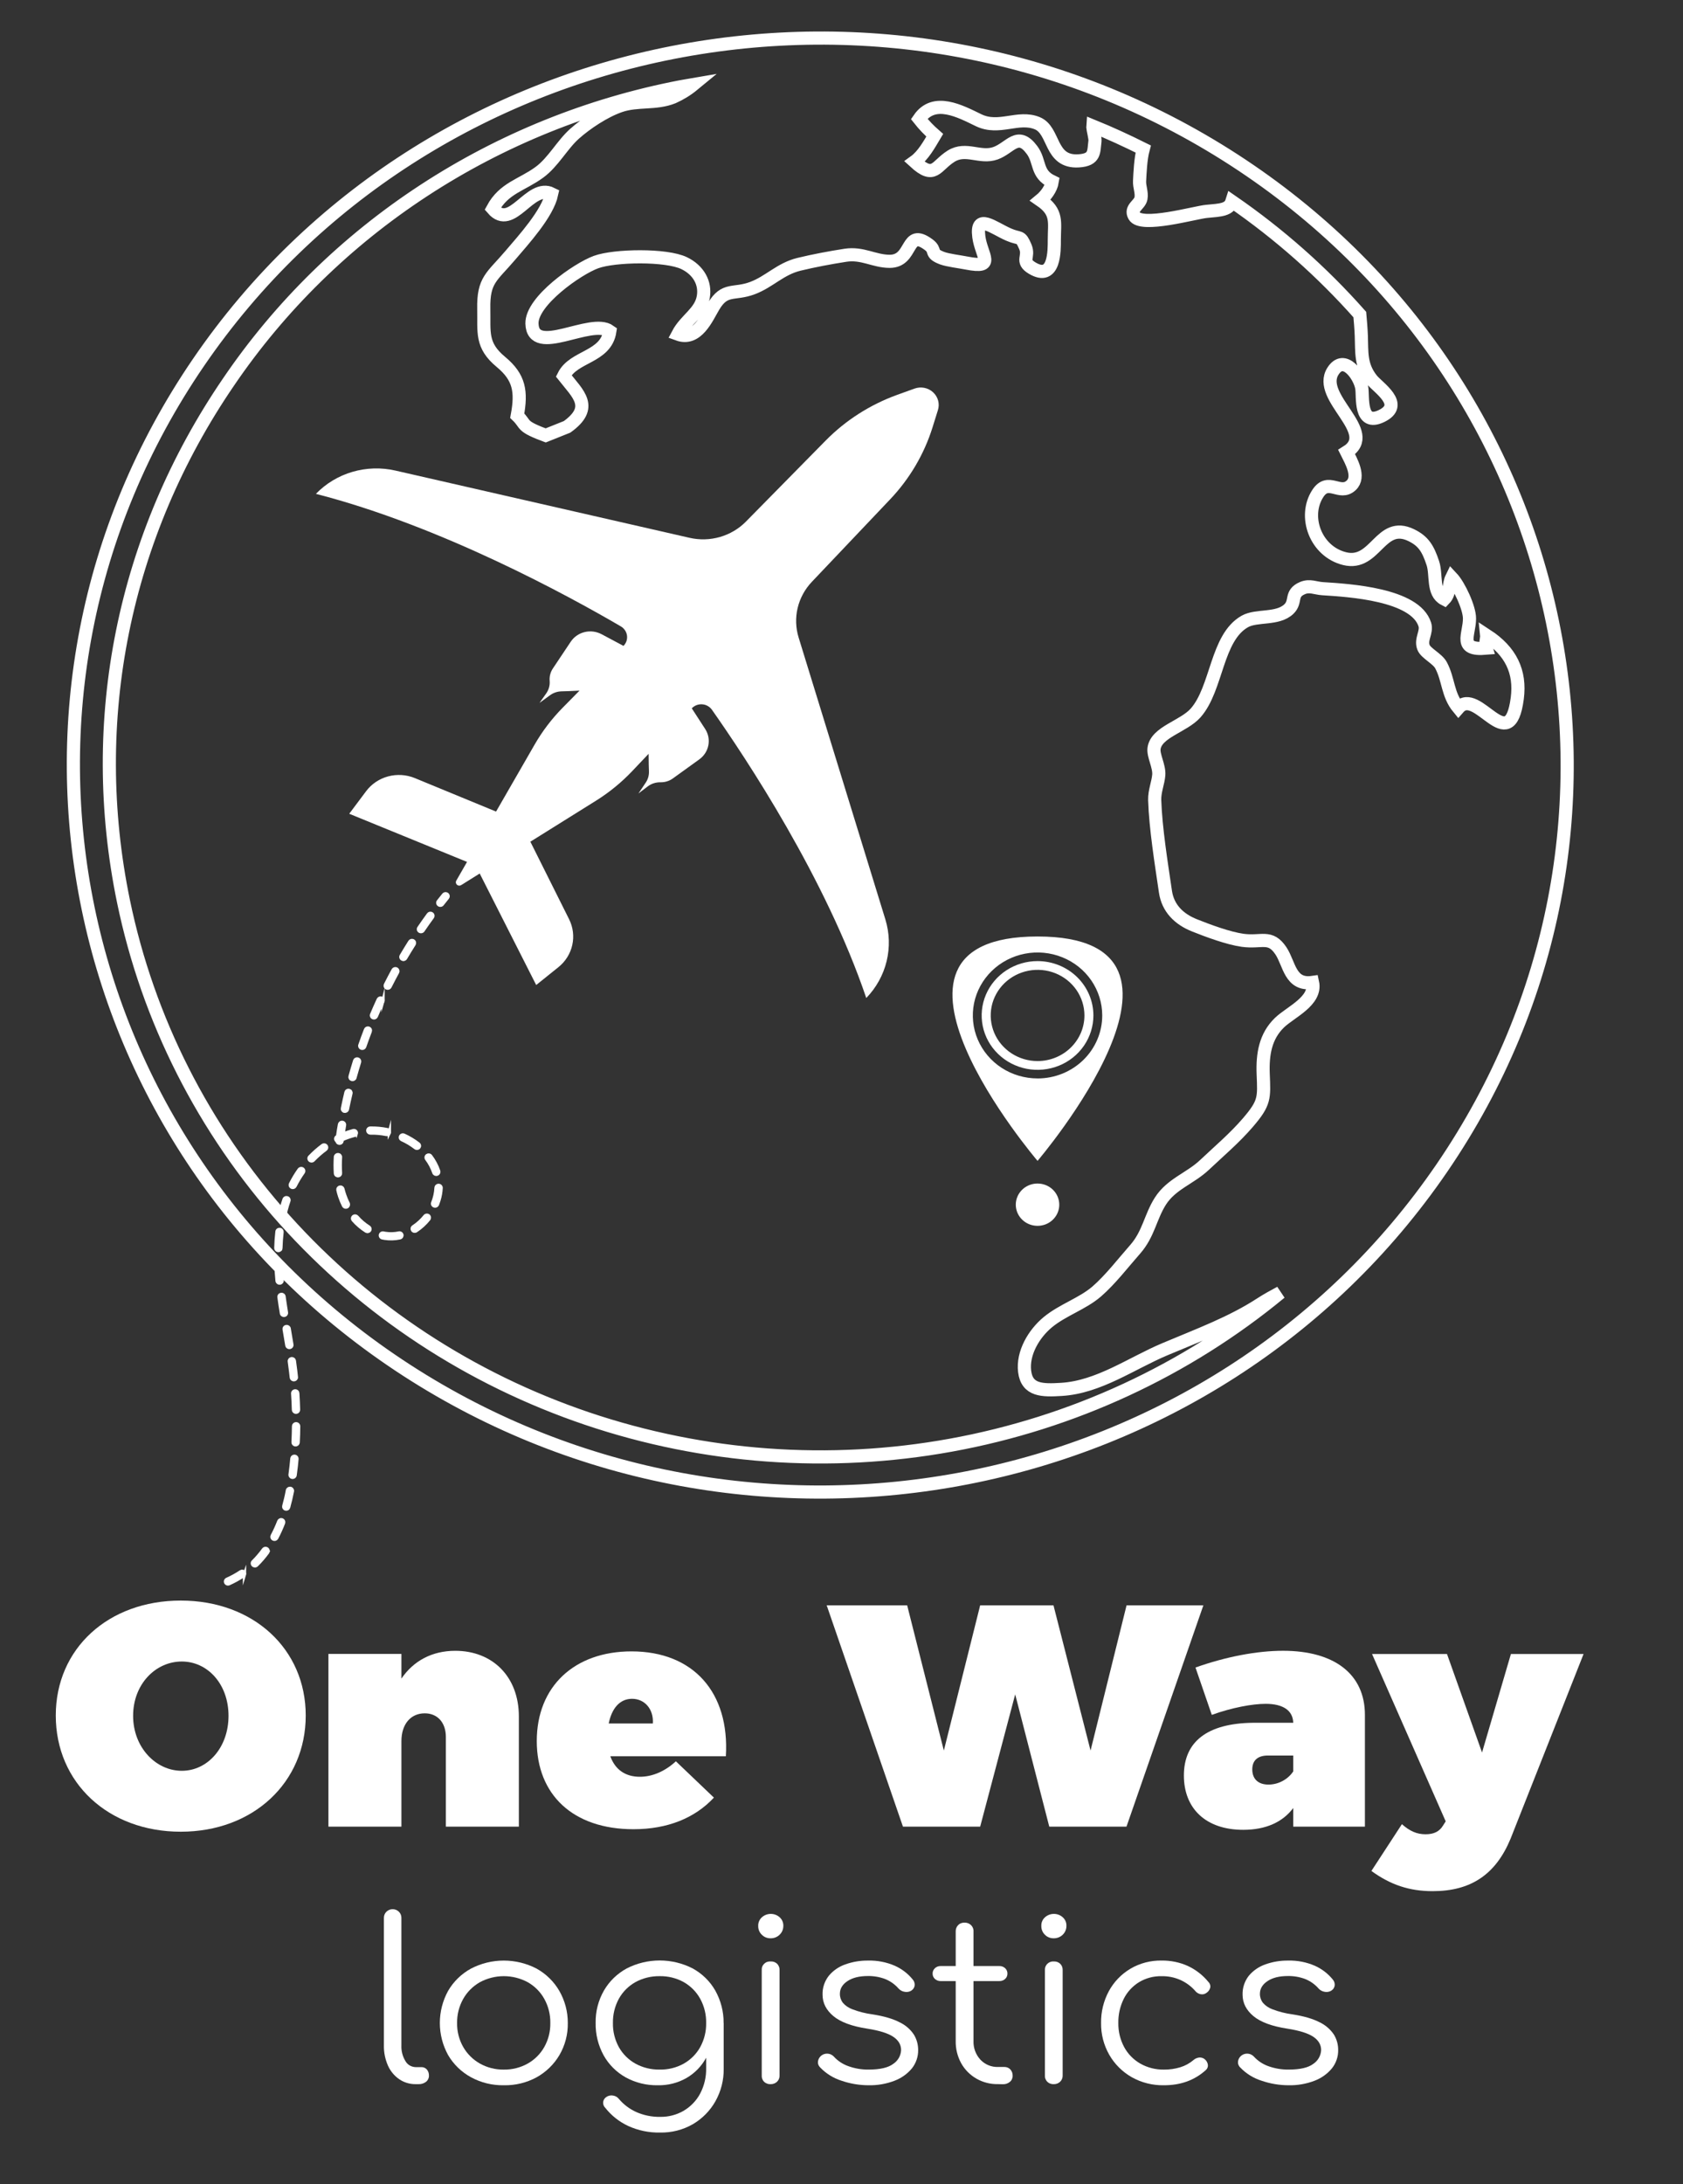 <svg width="64" height="83" viewBox="0 0 64 83" fill="none" xmlns="http://www.w3.org/2000/svg">
<rect x="0" y="0" width="64" height="83" fill="#333333" stroke="none"/>
<path d="M11.626 65.192C11.626 67.738 9.629 69.608 6.874 69.608C4.119 69.608 2.121 67.748 2.121 65.192C2.121 62.647 4.119 60.824 6.874 60.824C9.629 60.824 11.626 62.66 11.626 65.192ZM5.062 65.204C5.062 66.404 5.926 67.293 6.913 67.293C7.9 67.293 8.69 66.404 8.69 65.204C8.69 64.004 7.9 63.14 6.913 63.14C5.913 63.14 5.062 64.004 5.062 65.204Z" fill="white"/>
<path d="M19.731 65.229V69.416H16.955V66.008C16.955 65.457 16.634 65.109 16.153 65.109C15.61 65.109 15.265 65.529 15.265 66.165V69.416H12.489V62.851H15.265V63.789C15.721 63.119 16.424 62.733 17.313 62.733C18.732 62.733 19.731 63.717 19.731 65.229Z" fill="white"/>
<path d="M27.602 66.741H23.209C23.395 67.256 23.789 67.52 24.332 67.52C24.801 67.52 25.282 67.319 25.702 66.932L27.148 68.312C26.433 69.081 25.397 69.513 24.089 69.513C21.781 69.513 20.412 68.192 20.412 66.163C20.412 64.086 21.843 62.755 24.015 62.755C26.368 62.756 27.75 64.317 27.602 66.741ZM24.036 64.557C23.554 64.557 23.259 64.941 23.148 65.495H24.826C24.862 64.953 24.517 64.557 24.036 64.557Z" fill="white"/>
<path d="M45.761 61.005L42.837 69.416H39.901L38.605 64.388L37.273 69.416H34.337L31.437 61.005H34.497L35.892 66.524L37.273 61.005H40.061L41.471 66.524L42.84 61.005H45.761Z" fill="white"/>
<path d="M51.904 65.168V69.416H49.178V68.708C48.783 69.236 48.145 69.536 47.278 69.536C45.847 69.536 45.02 68.72 45.02 67.472C45.02 66.176 45.921 65.492 47.637 65.468H49.178C49.166 65.012 48.808 64.748 48.129 64.748C47.623 64.748 46.846 64.892 46.081 65.168L45.461 63.368C46.609 62.96 47.794 62.732 48.793 62.732C50.745 62.733 51.904 63.621 51.904 65.168ZM49.178 67.316V66.713H48.214C47.831 66.713 47.621 66.894 47.621 67.241C47.621 67.601 47.843 67.817 48.238 67.817C48.425 67.816 48.608 67.769 48.772 67.681C48.936 67.594 49.076 67.469 49.178 67.317V67.316Z" fill="white"/>
<path d="M54.482 71.867C53.594 71.867 52.879 71.627 52.151 71.099L53.311 69.321C53.607 69.585 53.878 69.705 54.211 69.705C54.532 69.705 54.741 69.597 54.877 69.37L54.976 69.214L52.175 62.854H55.025L56.358 66.598L57.456 62.854H60.219L57.443 69.874C56.876 71.241 55.926 71.867 54.482 71.867Z" fill="white"/>
<path d="M15.807 79.201C15.583 79.204 15.364 79.138 15.181 79.013C14.992 78.882 14.843 78.702 14.752 78.494C14.646 78.252 14.593 77.991 14.599 77.728V72.875C14.599 72.79 14.634 72.707 14.696 72.647C14.759 72.586 14.843 72.552 14.931 72.552C15.02 72.552 15.104 72.586 15.167 72.647C15.229 72.707 15.264 72.79 15.264 72.875V77.728C15.255 77.937 15.308 78.144 15.417 78.324C15.455 78.392 15.512 78.45 15.58 78.49C15.649 78.53 15.727 78.552 15.807 78.554H16.025C16.064 78.553 16.103 78.56 16.139 78.576C16.175 78.591 16.207 78.615 16.232 78.644C16.287 78.709 16.315 78.793 16.311 78.877C16.313 78.922 16.303 78.966 16.285 79.007C16.265 79.047 16.237 79.083 16.202 79.111C16.121 79.173 16.02 79.205 15.917 79.201H15.807Z" fill="white"/>
<path d="M19.159 79.243C18.721 79.251 18.29 79.145 17.908 78.937C17.546 78.739 17.247 78.449 17.041 78.097C16.834 77.722 16.726 77.302 16.726 76.876C16.726 76.45 16.834 76.03 17.041 75.654C17.246 75.302 17.545 75.01 17.908 74.811C18.292 74.61 18.721 74.505 19.157 74.505C19.593 74.505 20.023 74.61 20.407 74.811C20.767 75.012 21.064 75.303 21.268 75.654C21.483 76.029 21.595 76.451 21.592 76.88C21.599 77.306 21.489 77.727 21.273 78.097C21.066 78.448 20.767 78.739 20.407 78.94C20.026 79.147 19.595 79.252 19.159 79.243ZM19.159 78.648C19.478 78.652 19.793 78.573 20.069 78.418C20.334 78.268 20.552 78.05 20.699 77.787C20.855 77.508 20.933 77.194 20.927 76.877C20.933 76.558 20.854 76.243 20.699 75.962C20.553 75.698 20.335 75.478 20.069 75.327C19.791 75.177 19.477 75.097 19.159 75.097C18.84 75.097 18.527 75.177 18.249 75.327C17.982 75.479 17.762 75.698 17.614 75.962C17.457 76.242 17.377 76.558 17.382 76.877C17.376 77.195 17.456 77.509 17.614 77.787C17.763 78.049 17.983 78.267 18.249 78.418C18.525 78.573 18.84 78.652 19.159 78.648Z" fill="white"/>
<path d="M25.015 79.243C24.586 79.251 24.162 79.147 23.789 78.941C23.436 78.742 23.147 78.452 22.953 78.103C22.747 77.726 22.643 77.304 22.651 76.877C22.642 76.445 22.751 76.019 22.967 75.642C23.171 75.29 23.471 75 23.833 74.803C24.22 74.605 24.65 74.501 25.087 74.501C25.524 74.501 25.954 74.605 26.34 74.803C26.701 75 26.998 75.291 27.199 75.642C27.411 76.021 27.521 76.446 27.517 76.877L27.124 77.078C27.131 77.467 27.038 77.852 26.853 78.197C26.681 78.517 26.422 78.784 26.104 78.968C25.774 79.156 25.397 79.251 25.015 79.243ZM25.102 81.04C24.682 81.049 24.266 80.963 23.886 80.789C23.546 80.629 23.249 80.395 23.019 80.103C22.989 80.075 22.966 80.04 22.952 80.002C22.937 79.964 22.932 79.923 22.936 79.882C22.941 79.842 22.954 79.804 22.976 79.77C22.998 79.736 23.028 79.707 23.062 79.686C23.099 79.661 23.14 79.644 23.184 79.635C23.228 79.626 23.273 79.626 23.317 79.635C23.404 79.648 23.482 79.694 23.535 79.763C23.712 79.972 23.935 80.141 24.187 80.257C24.477 80.386 24.793 80.45 25.111 80.444C25.422 80.448 25.728 80.368 25.995 80.214C26.26 80.058 26.477 79.834 26.621 79.567C26.781 79.264 26.861 78.928 26.853 78.588V77.294L27.106 76.8L27.52 76.877V78.613C27.527 79.046 27.418 79.473 27.205 79.852C27.003 80.211 26.707 80.511 26.347 80.723C25.971 80.939 25.539 81.049 25.102 81.04ZM25.085 78.647C25.405 78.654 25.721 78.576 26 78.422C26.263 78.273 26.48 78.057 26.625 77.796C26.781 77.514 26.859 77.197 26.853 76.877C26.859 76.555 26.781 76.237 26.625 75.953C26.48 75.691 26.264 75.473 26 75.323C25.721 75.169 25.405 75.091 25.085 75.097C24.763 75.092 24.446 75.17 24.165 75.323C23.899 75.472 23.681 75.69 23.535 75.953C23.38 76.237 23.302 76.555 23.308 76.877C23.301 77.197 23.38 77.514 23.535 77.796C23.681 78.057 23.9 78.274 24.165 78.422C24.446 78.575 24.763 78.653 25.085 78.647Z" fill="white"/>
<path d="M29.303 73.658C29.241 73.659 29.18 73.648 29.123 73.625C29.066 73.602 29.014 73.568 28.971 73.524C28.925 73.481 28.89 73.428 28.866 73.371C28.842 73.313 28.831 73.251 28.833 73.189C28.83 73.127 28.842 73.064 28.867 73.006C28.892 72.948 28.93 72.896 28.978 72.855C29.07 72.774 29.19 72.73 29.314 72.731C29.436 72.731 29.553 72.775 29.643 72.855C29.691 72.896 29.729 72.948 29.754 73.006C29.779 73.064 29.791 73.127 29.788 73.189C29.788 73.251 29.776 73.312 29.752 73.37C29.728 73.427 29.692 73.478 29.647 73.522C29.603 73.566 29.549 73.6 29.491 73.624C29.432 73.647 29.369 73.659 29.305 73.658H29.303ZM29.312 79.201C29.265 79.205 29.219 79.199 29.175 79.183C29.132 79.168 29.092 79.144 29.059 79.112C29.026 79.08 29.001 79.041 28.985 78.999C28.969 78.956 28.963 78.911 28.967 78.866V74.873C28.963 74.828 28.969 74.782 28.985 74.74C29 74.697 29.026 74.659 29.058 74.627C29.091 74.595 29.131 74.57 29.175 74.555C29.219 74.54 29.265 74.534 29.312 74.538C29.356 74.536 29.4 74.543 29.442 74.558C29.483 74.574 29.521 74.597 29.553 74.627C29.584 74.659 29.608 74.698 29.624 74.739C29.64 74.781 29.647 74.825 29.644 74.87V78.862C29.647 78.907 29.64 78.951 29.624 78.993C29.609 79.035 29.584 79.073 29.553 79.105C29.521 79.136 29.484 79.161 29.442 79.177C29.401 79.194 29.357 79.202 29.312 79.201Z" fill="white"/>
<path d="M33.032 79.243C32.683 79.243 32.337 79.185 32.008 79.073C31.693 78.974 31.41 78.799 31.185 78.562C31.155 78.533 31.132 78.496 31.118 78.457C31.104 78.417 31.1 78.374 31.106 78.333C31.119 78.245 31.166 78.166 31.238 78.111C31.307 78.059 31.395 78.034 31.482 78.042C31.57 78.05 31.651 78.09 31.71 78.154C31.86 78.32 32.052 78.445 32.266 78.519C32.511 78.607 32.771 78.651 33.032 78.647C33.463 78.647 33.776 78.575 33.968 78.43C34.056 78.371 34.129 78.293 34.181 78.203C34.232 78.112 34.262 78.01 34.266 77.907C34.266 77.702 34.167 77.533 33.968 77.4C33.77 77.267 33.443 77.165 32.988 77.093C32.399 77.003 31.967 76.844 31.693 76.616C31.419 76.388 31.281 76.118 31.28 75.807C31.27 75.546 31.354 75.291 31.517 75.083C31.681 74.885 31.899 74.735 32.147 74.649C32.424 74.55 32.718 74.501 33.013 74.505C33.361 74.496 33.706 74.563 34.024 74.7C34.293 74.82 34.53 75.001 34.712 75.228C34.739 75.26 34.76 75.296 34.771 75.336C34.783 75.376 34.787 75.417 34.781 75.458C34.775 75.499 34.759 75.537 34.735 75.571C34.711 75.605 34.68 75.633 34.644 75.654C34.571 75.694 34.485 75.708 34.403 75.692C34.313 75.679 34.231 75.635 34.171 75.569C34.034 75.411 33.86 75.287 33.663 75.207C33.452 75.127 33.225 75.088 32.998 75.092C32.677 75.092 32.42 75.156 32.228 75.284C32.035 75.412 31.939 75.572 31.939 75.765C31.936 75.887 31.975 76.006 32.048 76.105C32.148 76.221 32.278 76.309 32.425 76.36C32.666 76.451 32.917 76.514 33.173 76.548C33.611 76.616 33.957 76.717 34.21 76.85C34.432 76.955 34.62 77.117 34.753 77.319C34.861 77.496 34.916 77.697 34.915 77.903C34.919 78.156 34.835 78.404 34.675 78.605C34.499 78.815 34.27 78.977 34.009 79.074C33.698 79.192 33.366 79.25 33.032 79.243Z" fill="white"/>
<path d="M35.771 75.284C35.731 75.285 35.691 75.278 35.654 75.265C35.616 75.251 35.582 75.23 35.553 75.203C35.524 75.178 35.502 75.147 35.487 75.112C35.471 75.077 35.464 75.04 35.465 75.002C35.463 74.963 35.47 74.925 35.486 74.889C35.501 74.853 35.524 74.821 35.553 74.794C35.582 74.767 35.616 74.746 35.654 74.732C35.691 74.718 35.731 74.712 35.771 74.713H38.003C38.043 74.712 38.083 74.718 38.121 74.732C38.158 74.746 38.193 74.767 38.222 74.794C38.251 74.821 38.274 74.853 38.289 74.889C38.304 74.925 38.311 74.963 38.31 75.002C38.31 75.04 38.303 75.077 38.288 75.112C38.273 75.147 38.25 75.178 38.222 75.203C38.193 75.23 38.158 75.251 38.121 75.265C38.083 75.278 38.043 75.285 38.003 75.284H35.771ZM37.95 79.2C37.664 79.206 37.382 79.134 37.135 78.994C36.888 78.853 36.686 78.649 36.55 78.404C36.408 78.144 36.337 77.852 36.343 77.557V73.394C36.341 73.306 36.374 73.221 36.436 73.156C36.467 73.125 36.504 73.1 36.546 73.085C36.587 73.069 36.632 73.061 36.676 73.063C36.722 73.061 36.768 73.068 36.81 73.084C36.853 73.1 36.892 73.124 36.925 73.156C36.957 73.188 36.982 73.225 36.999 73.267C37.015 73.309 37.023 73.353 37.02 73.398V77.561C37.01 77.822 37.104 78.077 37.283 78.272C37.368 78.362 37.472 78.434 37.589 78.482C37.705 78.53 37.83 78.552 37.956 78.548H38.193C38.236 78.547 38.278 78.555 38.318 78.571C38.357 78.587 38.392 78.611 38.421 78.642C38.48 78.708 38.512 78.793 38.508 78.881C38.51 78.925 38.501 78.969 38.483 79.009C38.465 79.05 38.437 79.086 38.403 79.114C38.33 79.175 38.236 79.207 38.14 79.204L37.95 79.2Z" fill="white"/>
<path d="M40.069 73.658C40.007 73.659 39.946 73.648 39.888 73.625C39.831 73.602 39.779 73.568 39.736 73.524C39.691 73.481 39.655 73.428 39.632 73.371C39.608 73.313 39.597 73.251 39.599 73.189C39.596 73.127 39.607 73.064 39.632 73.006C39.657 72.948 39.695 72.896 39.743 72.855C39.836 72.774 39.956 72.73 40.08 72.731C40.202 72.731 40.319 72.775 40.408 72.855C40.457 72.896 40.495 72.948 40.52 73.006C40.544 73.064 40.556 73.127 40.553 73.189C40.554 73.251 40.541 73.312 40.517 73.37C40.493 73.427 40.458 73.478 40.413 73.522C40.368 73.566 40.315 73.6 40.256 73.624C40.197 73.647 40.135 73.659 40.071 73.658H40.069ZM40.077 79.201C40.031 79.204 39.985 79.198 39.942 79.182C39.899 79.167 39.859 79.142 39.827 79.11C39.794 79.078 39.77 79.04 39.754 78.998C39.738 78.956 39.732 78.91 39.736 78.866V74.873C39.732 74.828 39.738 74.783 39.753 74.741C39.769 74.699 39.794 74.66 39.826 74.628C39.859 74.596 39.898 74.572 39.941 74.556C39.985 74.54 40.031 74.534 40.077 74.538C40.121 74.536 40.166 74.543 40.207 74.558C40.249 74.574 40.286 74.597 40.318 74.627C40.35 74.659 40.374 74.698 40.39 74.739C40.405 74.781 40.412 74.825 40.41 74.87V78.862C40.412 78.907 40.406 78.951 40.39 78.993C40.374 79.035 40.35 79.073 40.318 79.105C40.287 79.136 40.249 79.161 40.208 79.177C40.166 79.194 40.122 79.202 40.077 79.201Z" fill="white"/>
<path d="M44.261 79.243C43.83 79.251 43.404 79.144 43.031 78.933C42.676 78.729 42.383 78.436 42.182 78.085C41.972 77.717 41.865 77.301 41.871 76.88C41.864 76.456 41.966 76.037 42.169 75.662C42.359 75.314 42.641 75.021 42.986 74.815C43.344 74.604 43.757 74.496 44.176 74.504C44.516 74.5 44.852 74.568 45.161 74.705C45.47 74.848 45.741 75.057 45.953 75.318C45.983 75.346 46.004 75.38 46.016 75.418C46.028 75.456 46.03 75.496 46.022 75.535C46 75.618 45.947 75.69 45.873 75.736C45.843 75.758 45.808 75.774 45.771 75.782C45.734 75.79 45.696 75.79 45.658 75.783C45.576 75.767 45.503 75.723 45.452 75.659C45.295 75.479 45.099 75.335 44.878 75.238C44.657 75.141 44.416 75.093 44.173 75.098C43.869 75.091 43.57 75.171 43.312 75.327C43.063 75.481 42.863 75.699 42.734 75.957C42.592 76.244 42.521 76.559 42.527 76.877C42.521 77.193 42.597 77.506 42.746 77.787C42.886 78.049 43.099 78.267 43.359 78.418C43.632 78.573 43.944 78.653 44.26 78.648C44.472 78.65 44.684 78.62 44.886 78.558C45.072 78.501 45.243 78.406 45.39 78.281C45.45 78.228 45.527 78.196 45.608 78.188C45.683 78.183 45.758 78.207 45.815 78.255C45.88 78.309 45.922 78.385 45.933 78.468C45.937 78.506 45.932 78.544 45.917 78.579C45.903 78.614 45.88 78.645 45.85 78.669C45.427 79.052 44.897 79.244 44.261 79.243Z" fill="white"/>
<path d="M49.005 79.243C48.656 79.243 48.31 79.185 47.981 79.073C47.666 78.975 47.382 78.799 47.158 78.562C47.127 78.532 47.105 78.496 47.091 78.456C47.077 78.417 47.073 78.374 47.079 78.333C47.092 78.245 47.139 78.166 47.211 78.111C47.281 78.059 47.368 78.034 47.456 78.042C47.543 78.05 47.625 78.09 47.683 78.154C47.834 78.32 48.025 78.445 48.239 78.52C48.484 78.607 48.744 78.651 49.005 78.647C49.437 78.647 49.749 78.575 49.941 78.43C50.029 78.371 50.102 78.293 50.153 78.203C50.205 78.112 50.234 78.01 50.239 77.907C50.239 77.702 50.139 77.533 49.941 77.4C49.743 77.267 49.416 77.165 48.961 77.093C48.371 77.003 47.94 76.844 47.665 76.616C47.391 76.388 47.254 76.118 47.252 75.807C47.243 75.546 47.326 75.291 47.488 75.083C47.654 74.885 47.872 74.735 48.119 74.649C48.396 74.55 48.69 74.501 48.985 74.505C49.333 74.496 49.678 74.563 49.996 74.7C50.266 74.82 50.502 75.001 50.685 75.228C50.712 75.26 50.732 75.296 50.744 75.336C50.756 75.376 50.759 75.417 50.754 75.458C50.747 75.499 50.731 75.537 50.708 75.571C50.684 75.605 50.653 75.633 50.616 75.654C50.543 75.694 50.458 75.708 50.376 75.692C50.286 75.679 50.204 75.635 50.144 75.569C50.007 75.411 49.833 75.287 49.636 75.207C49.424 75.127 49.198 75.088 48.971 75.092C48.649 75.092 48.392 75.156 48.201 75.284C48.009 75.412 47.912 75.572 47.911 75.765C47.908 75.887 47.947 76.006 48.021 76.105C48.121 76.221 48.251 76.309 48.398 76.36C48.639 76.451 48.89 76.514 49.145 76.548C49.583 76.616 49.928 76.717 50.183 76.85C50.404 76.955 50.592 77.118 50.726 77.319C50.833 77.496 50.889 77.697 50.887 77.903C50.892 78.156 50.807 78.404 50.646 78.605C50.471 78.815 50.242 78.977 49.982 79.074C49.671 79.192 49.339 79.25 49.005 79.243Z" fill="white"/>
<path d="M39.455 35.588C32.175 35.588 39.455 44.115 39.455 44.115C39.455 44.115 46.735 35.588 39.455 35.588ZM39.455 40.982C38.969 40.982 38.493 40.842 38.088 40.579C37.684 40.316 37.368 39.942 37.182 39.505C36.995 39.068 36.947 38.586 37.041 38.122C37.136 37.658 37.371 37.231 37.715 36.897C38.059 36.562 38.497 36.334 38.974 36.242C39.452 36.149 39.946 36.197 40.396 36.378C40.846 36.559 41.23 36.865 41.5 37.259C41.77 37.653 41.915 38.115 41.915 38.589C41.915 38.903 41.852 39.214 41.728 39.505C41.605 39.795 41.424 40.059 41.195 40.282C40.967 40.504 40.696 40.68 40.397 40.801C40.098 40.921 39.778 40.983 39.455 40.983V40.982Z" fill="white"/>
<path d="M39.455 36.523C39.035 36.523 38.624 36.644 38.275 36.871C37.925 37.098 37.653 37.421 37.492 37.798C37.331 38.176 37.289 38.591 37.371 38.992C37.453 39.393 37.655 39.761 37.953 40.05C38.25 40.339 38.628 40.536 39.04 40.616C39.452 40.695 39.88 40.654 40.268 40.498C40.656 40.342 40.988 40.077 41.221 39.737C41.454 39.397 41.579 38.997 41.579 38.589C41.579 38.041 41.355 37.516 40.957 37.128C40.559 36.741 40.018 36.523 39.455 36.523ZM39.455 40.322C39.103 40.322 38.758 40.22 38.465 40.029C38.173 39.839 37.944 39.568 37.809 39.251C37.675 38.935 37.64 38.586 37.708 38.25C37.777 37.914 37.947 37.605 38.196 37.363C38.445 37.121 38.763 36.956 39.109 36.889C39.454 36.822 39.812 36.856 40.138 36.987C40.464 37.119 40.742 37.341 40.938 37.626C41.133 37.911 41.238 38.246 41.238 38.589C41.238 39.048 41.05 39.489 40.715 39.814C40.381 40.139 39.928 40.322 39.455 40.322Z" fill="white"/>
<path d="M40.281 45.78C40.281 45.939 40.233 46.094 40.142 46.226C40.051 46.359 39.922 46.462 39.771 46.523C39.62 46.583 39.454 46.599 39.293 46.568C39.133 46.537 38.986 46.461 38.87 46.348C38.755 46.236 38.676 46.093 38.644 45.937C38.612 45.781 38.628 45.619 38.691 45.472C38.754 45.325 38.859 45.2 38.995 45.111C39.131 45.023 39.291 44.976 39.455 44.976C39.674 44.976 39.884 45.06 40.039 45.211C40.194 45.362 40.281 45.566 40.281 45.78Z" fill="white"/>
<path d="M32.942 37.926C33.322 37.534 33.589 37.051 33.716 36.527C33.843 36.003 33.827 35.455 33.668 34.939L30.37 24.228C30.257 23.863 30.244 23.475 30.332 23.104C30.421 22.732 30.608 22.389 30.874 22.109L33.849 18.976C34.59 18.196 35.141 17.262 35.46 16.246L35.666 15.586C35.704 15.467 35.707 15.34 35.674 15.22C35.641 15.1 35.574 14.991 35.481 14.906C35.388 14.82 35.272 14.762 35.146 14.738C35.02 14.714 34.891 14.725 34.771 14.769L34.106 15.009C33.083 15.381 32.158 15.972 31.402 16.738L28.367 19.82C28.096 20.096 27.755 20.297 27.379 20.406C27.003 20.514 26.604 20.525 26.223 20.438L15.034 17.882C14.495 17.759 13.932 17.776 13.402 17.931C12.871 18.086 12.393 18.375 12.013 18.767C16.775 19.99 21.629 22.647 23.609 23.804C23.672 23.841 23.726 23.892 23.767 23.952C23.807 24.012 23.833 24.08 23.843 24.151C23.852 24.222 23.846 24.294 23.823 24.363C23.799 24.431 23.761 24.493 23.71 24.545L22.874 24.1C22.677 23.996 22.448 23.967 22.23 24.02C22.013 24.073 21.825 24.204 21.703 24.387L21.023 25.405C20.931 25.543 20.889 25.707 20.902 25.87C20.917 26.041 20.87 26.211 20.77 26.352L20.516 26.711L20.919 26.418C21.044 26.327 21.195 26.276 21.352 26.272L21.615 26.264L22.038 26.244L21.395 26.896C20.982 27.316 20.625 27.784 20.333 28.291L18.864 30.841L15.773 29.568C15.451 29.436 15.093 29.414 14.756 29.505C14.42 29.596 14.125 29.795 13.92 30.07L13.28 30.924L17.76 32.754L17.352 33.464C17.337 33.489 17.331 33.518 17.336 33.547C17.34 33.575 17.354 33.601 17.376 33.621C17.397 33.641 17.425 33.653 17.454 33.655C17.484 33.658 17.513 33.651 17.538 33.635L18.242 33.195L20.39 37.432L21.235 36.754C21.503 36.539 21.689 36.242 21.762 35.912C21.836 35.582 21.793 35.238 21.642 34.934L20.168 31.986L22.667 30.426C23.169 30.112 23.629 29.737 24.034 29.311L24.665 28.646L24.67 29.058L24.678 29.315C24.683 29.467 24.64 29.616 24.554 29.743L24.278 30.153L24.631 29.885C24.77 29.779 24.942 29.724 25.118 29.728C25.287 29.731 25.452 29.68 25.587 29.582L26.593 28.857C26.773 28.727 26.896 28.536 26.937 28.322C26.979 28.108 26.935 27.887 26.816 27.703L26.307 26.918C26.356 26.865 26.418 26.824 26.486 26.797C26.555 26.771 26.629 26.76 26.702 26.765C26.776 26.77 26.847 26.791 26.911 26.827C26.975 26.863 27.03 26.912 27.072 26.971C28.378 28.826 31.399 33.377 32.942 37.926Z" fill="white"/>
<path d="M16.692 45.61C16.675 45.665 16.656 45.721 16.635 45.774C16.625 45.797 16.607 45.816 16.584 45.826C16.56 45.836 16.534 45.836 16.51 45.827C16.498 45.823 16.488 45.816 16.479 45.807C16.469 45.799 16.462 45.789 16.457 45.778C16.452 45.766 16.449 45.754 16.449 45.742C16.449 45.73 16.451 45.717 16.456 45.706C16.529 45.523 16.572 45.33 16.582 45.134C16.583 45.122 16.586 45.11 16.591 45.099C16.597 45.088 16.604 45.078 16.613 45.07C16.623 45.062 16.634 45.055 16.645 45.051C16.657 45.047 16.67 45.045 16.682 45.045C16.695 45.046 16.707 45.049 16.719 45.054C16.73 45.059 16.74 45.066 16.749 45.075C16.757 45.084 16.764 45.095 16.768 45.106C16.773 45.118 16.774 45.13 16.774 45.142C16.767 45.301 16.739 45.458 16.692 45.61ZM16.322 46.301C16.319 46.313 16.313 46.324 16.306 46.333C16.17 46.503 16.007 46.652 15.823 46.773C15.813 46.78 15.801 46.785 15.789 46.787C15.777 46.789 15.764 46.789 15.752 46.787C15.739 46.785 15.727 46.78 15.717 46.773C15.707 46.767 15.698 46.758 15.691 46.748C15.684 46.737 15.679 46.726 15.676 46.714C15.674 46.702 15.674 46.69 15.676 46.678C15.679 46.666 15.683 46.654 15.69 46.644C15.697 46.634 15.706 46.625 15.717 46.618C15.884 46.508 16.033 46.372 16.158 46.216C16.166 46.206 16.175 46.198 16.187 46.192C16.198 46.186 16.21 46.182 16.223 46.181C16.236 46.179 16.249 46.18 16.261 46.184C16.274 46.187 16.285 46.193 16.295 46.201C16.309 46.213 16.32 46.229 16.325 46.247C16.329 46.265 16.328 46.284 16.322 46.301ZM16.681 44.56C16.677 44.574 16.669 44.587 16.658 44.598C16.647 44.608 16.634 44.617 16.619 44.621C16.607 44.625 16.595 44.627 16.582 44.626C16.569 44.625 16.557 44.622 16.546 44.617C16.534 44.611 16.524 44.603 16.516 44.594C16.508 44.585 16.502 44.574 16.498 44.562C16.434 44.376 16.341 44.2 16.222 44.041C16.215 44.031 16.209 44.02 16.207 44.008C16.204 43.996 16.203 43.984 16.205 43.972C16.207 43.96 16.211 43.948 16.218 43.938C16.224 43.927 16.233 43.918 16.243 43.911C16.253 43.904 16.265 43.898 16.277 43.895C16.29 43.893 16.302 43.892 16.315 43.894C16.327 43.896 16.339 43.9 16.35 43.907C16.36 43.913 16.37 43.921 16.377 43.931C16.509 44.105 16.612 44.298 16.682 44.503C16.687 44.521 16.686 44.539 16.681 44.556V44.56ZM15.28 46.971C15.276 46.988 15.267 47.002 15.255 47.014C15.243 47.026 15.228 47.034 15.211 47.038C15.019 47.08 14.82 47.086 14.626 47.056C14.597 47.051 14.569 47.046 14.54 47.04C14.528 47.038 14.516 47.033 14.506 47.026C14.495 47.019 14.486 47.01 14.48 47C14.473 46.99 14.468 46.978 14.466 46.966C14.463 46.954 14.463 46.942 14.466 46.93C14.469 46.918 14.473 46.907 14.481 46.896C14.488 46.886 14.497 46.877 14.507 46.871C14.518 46.864 14.53 46.859 14.542 46.857C14.555 46.855 14.567 46.855 14.58 46.858L14.656 46.872C14.827 46.898 15.001 46.893 15.17 46.856C15.182 46.853 15.195 46.853 15.207 46.855C15.22 46.858 15.232 46.862 15.242 46.869C15.253 46.875 15.262 46.884 15.269 46.894C15.276 46.904 15.281 46.915 15.284 46.927C15.286 46.941 15.285 46.955 15.28 46.968V46.971ZM15.948 43.569C15.944 43.581 15.939 43.591 15.932 43.601C15.924 43.611 15.914 43.619 15.902 43.625C15.891 43.632 15.879 43.635 15.866 43.637C15.853 43.638 15.84 43.637 15.828 43.633C15.815 43.63 15.804 43.624 15.794 43.616C15.633 43.492 15.458 43.388 15.273 43.304C15.251 43.292 15.236 43.274 15.228 43.251C15.221 43.229 15.222 43.204 15.232 43.183C15.243 43.161 15.261 43.145 15.283 43.136C15.306 43.127 15.331 43.126 15.354 43.135C15.553 43.225 15.741 43.337 15.913 43.47C15.928 43.481 15.939 43.496 15.945 43.513C15.952 43.53 15.953 43.548 15.948 43.566V43.569ZM10.977 57.281C10.97 57.305 10.954 57.325 10.932 57.337C10.909 57.349 10.883 57.352 10.859 57.345C10.834 57.339 10.814 57.323 10.801 57.301C10.789 57.279 10.786 57.254 10.793 57.23C10.845 57.043 10.893 56.842 10.931 56.635C10.935 56.61 10.95 56.589 10.971 56.575C10.992 56.561 11.018 56.556 11.043 56.56C11.055 56.562 11.067 56.567 11.078 56.574C11.088 56.581 11.097 56.589 11.104 56.599C11.111 56.609 11.116 56.621 11.119 56.633C11.121 56.645 11.122 56.657 11.119 56.669C11.077 56.882 11.029 57.087 10.975 57.279L10.977 57.281ZM10.782 57.87V57.876C10.706 58.073 10.619 58.265 10.52 58.452C10.507 58.472 10.487 58.487 10.463 58.494C10.44 58.5 10.414 58.498 10.393 58.487C10.371 58.476 10.354 58.457 10.346 58.434C10.338 58.412 10.339 58.387 10.349 58.365C10.445 58.185 10.529 58 10.603 57.81C10.612 57.787 10.63 57.769 10.653 57.758C10.676 57.748 10.703 57.747 10.727 57.756C10.749 57.765 10.767 57.781 10.778 57.802C10.788 57.823 10.79 57.848 10.782 57.87ZM11.22 56.068C11.218 56.08 11.213 56.091 11.206 56.101C11.198 56.111 11.189 56.12 11.179 56.127C11.168 56.133 11.156 56.138 11.144 56.14C11.132 56.142 11.119 56.142 11.107 56.139C11.095 56.137 11.083 56.132 11.072 56.125C11.062 56.118 11.053 56.109 11.046 56.099C11.04 56.089 11.035 56.077 11.033 56.065C11.03 56.053 11.03 56.041 11.033 56.029C11.048 55.924 11.061 55.815 11.073 55.703C11.083 55.61 11.092 55.514 11.101 55.418C11.105 55.395 11.118 55.374 11.137 55.359C11.157 55.345 11.181 55.338 11.205 55.34C11.229 55.342 11.252 55.353 11.268 55.371C11.284 55.388 11.293 55.411 11.293 55.435C11.284 55.531 11.274 55.628 11.264 55.724C11.251 55.835 11.238 55.947 11.223 56.054C11.223 56.059 11.222 56.063 11.22 56.068ZM14.066 46.733C14.063 46.741 14.059 46.749 14.055 46.757C14.041 46.778 14.019 46.792 13.994 46.797C13.969 46.803 13.943 46.798 13.922 46.785C13.736 46.667 13.569 46.524 13.425 46.359C13.41 46.34 13.404 46.316 13.406 46.292C13.409 46.269 13.421 46.247 13.44 46.231C13.459 46.216 13.483 46.208 13.507 46.209C13.532 46.21 13.555 46.221 13.572 46.238C13.703 46.389 13.855 46.52 14.026 46.628C14.043 46.639 14.056 46.655 14.064 46.674C14.071 46.693 14.072 46.714 14.066 46.733ZM10.195 58.963C10.191 58.973 10.187 58.982 10.181 58.991C10.118 59.077 10.052 59.161 9.983 59.241C9.914 59.322 9.84 59.401 9.762 59.476C9.753 59.485 9.743 59.492 9.731 59.497C9.719 59.502 9.706 59.505 9.693 59.505C9.681 59.505 9.668 59.502 9.656 59.497C9.644 59.492 9.633 59.485 9.625 59.476C9.615 59.467 9.608 59.457 9.603 59.445C9.598 59.434 9.596 59.421 9.596 59.409C9.596 59.396 9.598 59.384 9.603 59.373C9.608 59.361 9.615 59.35 9.625 59.342C9.697 59.271 9.766 59.197 9.831 59.12C9.897 59.044 9.96 58.963 10.02 58.88C10.033 58.862 10.053 58.849 10.075 58.844C10.097 58.839 10.12 58.841 10.14 58.851C10.161 58.86 10.177 58.877 10.186 58.897C10.195 58.917 10.197 58.94 10.191 58.961L10.195 58.963ZM11.333 54.836C11.327 54.858 11.312 54.878 11.292 54.89C11.272 54.903 11.248 54.908 11.224 54.904C11.201 54.9 11.18 54.888 11.165 54.869C11.15 54.851 11.143 54.828 11.145 54.805C11.155 54.604 11.162 54.394 11.164 54.19C11.166 54.167 11.177 54.145 11.195 54.129C11.213 54.113 11.236 54.104 11.26 54.104C11.284 54.104 11.307 54.113 11.325 54.129C11.343 54.145 11.354 54.167 11.356 54.19C11.356 54.396 11.347 54.605 11.337 54.812C11.336 54.82 11.335 54.828 11.333 54.836ZM14.806 43.045C14.8 43.068 14.785 43.088 14.764 43.1C14.743 43.113 14.718 43.117 14.694 43.112C14.494 43.071 14.29 43.052 14.085 43.057C14.06 43.057 14.035 43.048 14.017 43.031C13.998 43.014 13.987 42.991 13.986 42.966C13.986 42.954 13.988 42.941 13.993 42.93C13.997 42.918 14.004 42.908 14.012 42.899C14.021 42.89 14.031 42.883 14.043 42.878C14.055 42.873 14.067 42.87 14.079 42.87C14.299 42.865 14.519 42.885 14.734 42.93C14.746 42.932 14.758 42.937 14.768 42.944C14.779 42.951 14.788 42.96 14.794 42.97C14.801 42.98 14.806 42.992 14.808 43.004C14.81 43.016 14.81 43.028 14.808 43.04C14.807 43.042 14.807 43.045 14.806 43.047V43.045ZM11.348 53.599C11.342 53.621 11.328 53.639 11.309 53.652C11.289 53.664 11.266 53.67 11.243 53.667C11.22 53.664 11.199 53.653 11.184 53.636C11.168 53.619 11.16 53.597 11.16 53.575C11.154 53.371 11.145 53.164 11.131 52.961C11.129 52.948 11.13 52.935 11.134 52.923C11.138 52.911 11.144 52.899 11.153 52.889C11.161 52.88 11.171 52.871 11.183 52.866C11.195 52.86 11.208 52.857 11.221 52.856C11.234 52.855 11.247 52.857 11.259 52.861C11.272 52.866 11.283 52.872 11.293 52.881C11.302 52.89 11.31 52.9 11.315 52.912C11.32 52.924 11.323 52.937 11.323 52.949C11.336 53.154 11.346 53.363 11.351 53.57C11.352 53.58 11.351 53.59 11.348 53.599ZM9.298 59.83C9.291 59.85 9.278 59.867 9.26 59.88C9.081 60 8.89 60.104 8.692 60.191C8.67 60.196 8.647 60.193 8.627 60.184C8.607 60.174 8.591 60.157 8.582 60.137C8.573 60.117 8.572 60.095 8.578 60.074C8.584 60.053 8.598 60.035 8.616 60.023C8.804 59.94 8.984 59.842 9.154 59.728C9.165 59.721 9.176 59.716 9.189 59.713C9.201 59.711 9.214 59.71 9.226 59.713C9.239 59.715 9.25 59.719 9.261 59.726C9.272 59.733 9.281 59.742 9.288 59.752C9.295 59.764 9.3 59.777 9.302 59.791C9.304 59.804 9.302 59.818 9.298 59.831V59.83ZM11.267 52.365C11.26 52.386 11.246 52.404 11.228 52.416C11.21 52.428 11.188 52.433 11.166 52.431C11.143 52.429 11.123 52.42 11.107 52.405C11.091 52.39 11.081 52.37 11.079 52.348C11.071 52.273 11.062 52.197 11.053 52.121C11.039 51.998 11.022 51.873 11.003 51.737C10.999 51.713 11.006 51.688 11.021 51.668C11.037 51.648 11.059 51.636 11.085 51.632C11.11 51.629 11.136 51.635 11.156 51.65C11.176 51.665 11.189 51.687 11.193 51.712C11.212 51.846 11.229 51.975 11.244 52.1C11.253 52.176 11.262 52.252 11.269 52.329C11.271 52.341 11.27 52.353 11.267 52.365ZM13.243 45.806C13.238 45.824 13.227 45.84 13.212 45.852C13.197 45.864 13.178 45.871 13.159 45.872C13.14 45.874 13.121 45.87 13.104 45.86C13.087 45.851 13.074 45.837 13.065 45.82C13.008 45.707 12.959 45.59 12.919 45.469C12.892 45.388 12.868 45.304 12.85 45.218C12.846 45.195 12.852 45.171 12.866 45.151C12.879 45.132 12.9 45.118 12.924 45.113C12.947 45.107 12.972 45.111 12.993 45.123C13.014 45.134 13.03 45.153 13.037 45.176C13.057 45.256 13.079 45.336 13.106 45.412C13.144 45.524 13.19 45.633 13.244 45.739C13.252 45.761 13.252 45.785 13.243 45.806ZM16.459 34.829C16.456 34.839 16.451 34.848 16.445 34.856C16.323 35.022 16.203 35.191 16.087 35.363C16.073 35.384 16.051 35.398 16.026 35.403C16.002 35.408 15.976 35.403 15.954 35.389C15.933 35.376 15.918 35.355 15.913 35.33C15.908 35.306 15.913 35.281 15.928 35.26C16.045 35.088 16.166 34.916 16.289 34.748C16.302 34.729 16.322 34.716 16.344 34.71C16.366 34.705 16.39 34.707 16.41 34.717C16.431 34.727 16.447 34.743 16.456 34.764C16.465 34.785 16.466 34.807 16.459 34.829ZM11.096 51.14C11.09 51.16 11.077 51.178 11.059 51.19C11.041 51.202 11.019 51.208 10.998 51.207C10.976 51.205 10.955 51.197 10.939 51.182C10.923 51.168 10.912 51.149 10.909 51.128C10.879 50.941 10.846 50.754 10.815 50.567L10.806 50.518C10.804 50.506 10.805 50.493 10.807 50.482C10.81 50.47 10.815 50.458 10.823 50.448C10.83 50.438 10.839 50.43 10.85 50.423C10.861 50.417 10.873 50.412 10.885 50.41C10.91 50.406 10.936 50.412 10.957 50.427C10.977 50.441 10.992 50.463 10.996 50.487L11.004 50.536C11.036 50.724 11.068 50.911 11.098 51.098C11.101 51.112 11.1 51.126 11.096 51.14ZM15.757 35.862C15.755 35.87 15.752 35.878 15.747 35.885C15.637 36.058 15.528 36.236 15.423 36.413C15.411 36.435 15.39 36.45 15.365 36.457C15.341 36.464 15.315 36.46 15.293 36.448C15.27 36.436 15.254 36.416 15.247 36.392C15.241 36.368 15.244 36.342 15.257 36.321C15.363 36.141 15.472 35.962 15.584 35.785C15.596 35.765 15.615 35.751 15.637 35.744C15.66 35.737 15.684 35.738 15.705 35.747C15.727 35.757 15.744 35.773 15.754 35.794C15.763 35.815 15.764 35.839 15.757 35.861V35.862ZM13.547 43.081C13.542 43.097 13.534 43.111 13.521 43.122C13.509 43.133 13.494 43.141 13.478 43.145C13.319 43.187 13.164 43.241 13.014 43.308C13.014 43.328 13.008 43.347 13.006 43.367C13.003 43.389 12.991 43.41 12.972 43.425C12.954 43.439 12.93 43.447 12.907 43.446C12.883 43.444 12.861 43.435 12.844 43.419C12.827 43.403 12.816 43.381 12.815 43.358C12.798 43.349 12.784 43.335 12.776 43.318C12.764 43.296 12.762 43.271 12.77 43.248C12.778 43.224 12.795 43.205 12.818 43.194L12.838 43.184L12.842 43.157C12.862 43.015 12.884 42.87 12.911 42.728C12.915 42.704 12.929 42.682 12.95 42.668C12.97 42.653 12.996 42.647 13.021 42.651C13.033 42.653 13.045 42.657 13.056 42.664C13.067 42.67 13.076 42.679 13.083 42.689C13.091 42.699 13.096 42.71 13.099 42.722C13.102 42.734 13.102 42.746 13.1 42.758C13.082 42.869 13.064 42.981 13.047 43.093C13.172 43.043 13.3 43.001 13.431 42.967C13.447 42.962 13.465 42.962 13.481 42.966C13.498 42.971 13.513 42.979 13.525 42.991C13.537 43.003 13.545 43.018 13.549 43.034C13.553 43.05 13.553 43.067 13.548 43.083L13.547 43.081ZM12.944 44.615C12.937 44.636 12.923 44.654 12.904 44.666C12.885 44.677 12.863 44.682 12.841 44.68C12.818 44.677 12.798 44.667 12.782 44.652C12.767 44.636 12.757 44.615 12.756 44.594C12.743 44.384 12.743 44.174 12.756 43.965C12.757 43.94 12.769 43.917 12.788 43.9C12.807 43.884 12.832 43.876 12.857 43.877C12.882 43.878 12.906 43.889 12.923 43.908C12.94 43.926 12.949 43.951 12.947 43.975C12.935 44.178 12.935 44.38 12.947 44.582C12.948 44.593 12.947 44.605 12.944 44.615ZM15.124 36.935C15.123 36.941 15.12 36.947 15.117 36.953C15.019 37.133 14.922 37.317 14.83 37.501C14.819 37.523 14.799 37.54 14.775 37.548C14.751 37.556 14.724 37.554 14.701 37.543C14.679 37.532 14.661 37.513 14.653 37.49C14.645 37.467 14.646 37.441 14.657 37.419C14.75 37.233 14.848 37.047 14.947 36.865C14.958 36.843 14.976 36.826 14.999 36.818C15.022 36.809 15.047 36.809 15.07 36.818C15.093 36.827 15.111 36.844 15.121 36.866C15.131 36.888 15.133 36.913 15.124 36.935ZM14.565 38.046C14.564 38.05 14.562 38.054 14.56 38.058C14.474 38.243 14.39 38.434 14.31 38.623C14.305 38.634 14.298 38.644 14.289 38.653C14.28 38.661 14.27 38.668 14.258 38.673C14.246 38.678 14.234 38.68 14.221 38.68C14.209 38.68 14.196 38.678 14.185 38.673C14.173 38.669 14.162 38.662 14.153 38.653C14.145 38.644 14.137 38.634 14.133 38.623C14.128 38.612 14.125 38.599 14.125 38.587C14.125 38.575 14.128 38.563 14.133 38.552C14.213 38.361 14.299 38.168 14.385 37.981C14.396 37.959 14.414 37.942 14.437 37.933C14.459 37.924 14.485 37.923 14.508 37.932C14.531 37.941 14.549 37.957 14.56 37.979C14.571 38 14.572 38.025 14.565 38.048V38.046ZM10.889 49.919C10.884 49.936 10.875 49.951 10.861 49.963C10.847 49.975 10.83 49.983 10.812 49.985C10.8 49.987 10.787 49.987 10.775 49.984C10.762 49.981 10.751 49.976 10.741 49.969C10.73 49.962 10.722 49.952 10.715 49.942C10.709 49.931 10.704 49.92 10.703 49.908C10.665 49.68 10.634 49.479 10.61 49.294C10.608 49.282 10.609 49.27 10.613 49.258C10.616 49.246 10.621 49.235 10.629 49.225C10.637 49.215 10.646 49.207 10.657 49.201C10.668 49.195 10.68 49.191 10.693 49.189C10.705 49.188 10.718 49.188 10.73 49.191C10.742 49.195 10.753 49.2 10.763 49.208C10.774 49.215 10.782 49.224 10.788 49.235C10.794 49.245 10.799 49.257 10.8 49.269C10.826 49.453 10.855 49.653 10.892 49.879C10.894 49.892 10.893 49.906 10.889 49.919ZM13.21 42.161C13.204 42.185 13.188 42.205 13.166 42.218C13.144 42.231 13.118 42.234 13.094 42.229C13.069 42.223 13.048 42.207 13.035 42.186C13.021 42.165 13.018 42.14 13.024 42.116C13.064 41.915 13.11 41.71 13.158 41.508C13.161 41.496 13.166 41.485 13.173 41.475C13.181 41.465 13.19 41.456 13.201 41.45C13.211 41.444 13.223 41.439 13.236 41.437C13.248 41.435 13.261 41.436 13.273 41.438C13.285 41.441 13.297 41.446 13.307 41.453C13.317 41.461 13.326 41.469 13.333 41.48C13.339 41.49 13.344 41.502 13.346 41.514C13.348 41.526 13.348 41.538 13.345 41.55C13.297 41.751 13.252 41.952 13.212 42.153L13.21 42.161ZM14.079 39.189V39.195C14.006 39.387 13.934 39.582 13.867 39.776C13.859 39.799 13.842 39.818 13.819 39.829C13.796 39.84 13.77 39.842 13.745 39.834C13.721 39.826 13.701 39.809 13.69 39.787C13.679 39.764 13.677 39.739 13.686 39.715C13.754 39.52 13.823 39.323 13.9 39.13C13.908 39.106 13.925 39.087 13.948 39.076C13.971 39.065 13.997 39.063 14.021 39.071C14.045 39.079 14.065 39.096 14.077 39.118C14.088 39.14 14.09 39.166 14.082 39.189H14.079ZM13.498 40.956C13.491 40.98 13.474 41 13.452 41.012C13.43 41.024 13.403 41.027 13.379 41.02C13.355 41.014 13.334 40.998 13.322 40.976C13.309 40.954 13.306 40.929 13.313 40.905C13.368 40.704 13.427 40.503 13.488 40.307C13.495 40.284 13.512 40.264 13.534 40.252C13.557 40.24 13.583 40.238 13.607 40.245C13.632 40.252 13.652 40.268 13.664 40.29C13.676 40.312 13.679 40.337 13.672 40.361C13.611 40.557 13.553 40.755 13.498 40.953L13.498 40.956ZM12.416 43.631C12.41 43.65 12.399 43.667 12.382 43.679C12.218 43.8 12.064 43.935 11.922 44.081C11.914 44.091 11.904 44.099 11.892 44.106C11.88 44.112 11.867 44.115 11.854 44.116C11.84 44.117 11.827 44.116 11.814 44.111C11.802 44.107 11.79 44.1 11.781 44.091C11.771 44.082 11.763 44.071 11.758 44.059C11.753 44.047 11.751 44.034 11.751 44.021C11.751 44.008 11.755 43.995 11.76 43.983C11.766 43.972 11.774 43.961 11.784 43.953C11.933 43.798 12.094 43.656 12.267 43.528C12.283 43.516 12.302 43.51 12.323 43.51C12.343 43.509 12.363 43.515 12.379 43.526C12.396 43.537 12.408 43.553 12.415 43.572C12.422 43.59 12.422 43.61 12.417 43.629L12.416 43.631ZM10.725 48.693C10.719 48.71 10.708 48.726 10.693 48.738C10.678 48.75 10.66 48.758 10.641 48.76C10.629 48.761 10.616 48.759 10.604 48.756C10.592 48.752 10.581 48.746 10.571 48.738C10.562 48.73 10.554 48.721 10.548 48.71C10.542 48.699 10.538 48.687 10.537 48.675L10.532 48.617C10.514 48.425 10.501 48.235 10.494 48.053C10.493 48.041 10.495 48.028 10.499 48.017C10.504 48.005 10.51 47.995 10.519 47.986C10.527 47.977 10.537 47.969 10.549 47.964C10.56 47.959 10.573 47.956 10.585 47.956C10.598 47.956 10.611 47.957 10.623 47.962C10.634 47.966 10.645 47.972 10.655 47.98C10.664 47.989 10.671 47.999 10.677 48.01C10.682 48.021 10.685 48.033 10.685 48.045C10.692 48.224 10.705 48.411 10.723 48.6L10.728 48.658C10.729 48.669 10.729 48.681 10.725 48.693H10.725ZM10.677 47.456C10.67 47.478 10.656 47.496 10.636 47.508C10.617 47.52 10.593 47.525 10.57 47.521C10.548 47.518 10.527 47.507 10.512 47.489C10.497 47.472 10.489 47.45 10.49 47.428C10.496 47.213 10.51 47.003 10.533 46.803C10.534 46.79 10.538 46.779 10.544 46.768C10.55 46.757 10.559 46.748 10.569 46.74C10.578 46.732 10.59 46.727 10.602 46.723C10.614 46.72 10.627 46.719 10.639 46.72C10.652 46.721 10.664 46.725 10.675 46.731C10.686 46.737 10.696 46.745 10.703 46.755C10.711 46.764 10.717 46.775 10.721 46.787C10.724 46.799 10.725 46.811 10.724 46.823C10.702 47.018 10.687 47.225 10.681 47.433C10.681 47.441 10.68 47.449 10.678 47.456H10.677ZM11.546 44.526C11.543 44.535 11.538 44.544 11.533 44.552C11.415 44.718 11.31 44.893 11.219 45.074C11.208 45.096 11.188 45.113 11.164 45.121C11.14 45.129 11.114 45.128 11.091 45.117C11.068 45.106 11.051 45.087 11.042 45.064C11.034 45.04 11.036 45.015 11.047 44.992C11.142 44.803 11.251 44.62 11.375 44.446C11.388 44.428 11.407 44.414 11.429 44.409C11.451 44.403 11.475 44.405 11.496 44.414C11.516 44.424 11.533 44.441 11.542 44.461C11.551 44.482 11.552 44.505 11.546 44.526ZM10.82 46.229C10.814 46.253 10.798 46.274 10.777 46.286C10.755 46.299 10.729 46.303 10.704 46.297C10.679 46.291 10.658 46.275 10.645 46.254C10.632 46.233 10.628 46.208 10.634 46.184C10.667 46.033 10.703 45.886 10.749 45.744C10.766 45.688 10.784 45.632 10.803 45.577C10.807 45.565 10.813 45.554 10.822 45.545C10.83 45.536 10.84 45.528 10.851 45.523C10.863 45.517 10.875 45.514 10.887 45.513C10.9 45.513 10.913 45.514 10.925 45.518C10.937 45.522 10.948 45.528 10.957 45.536C10.967 45.544 10.974 45.554 10.98 45.565C10.986 45.576 10.989 45.588 10.99 45.6C10.991 45.612 10.989 45.625 10.985 45.636C10.967 45.689 10.949 45.743 10.932 45.798C10.89 45.932 10.854 46.078 10.822 46.222L10.82 46.229Z" fill="white" stroke="white" stroke-width="0.126" stroke-miterlimit="10"/>
<path d="M17.037 34.083C17.034 34.094 17.028 34.104 17.021 34.113C16.955 34.194 16.89 34.276 16.826 34.358C16.819 34.369 16.809 34.378 16.798 34.386C16.787 34.393 16.774 34.398 16.761 34.4C16.748 34.402 16.735 34.402 16.722 34.399C16.709 34.396 16.697 34.39 16.686 34.382C16.675 34.374 16.666 34.364 16.66 34.353C16.654 34.342 16.649 34.329 16.648 34.316C16.647 34.303 16.649 34.29 16.653 34.278C16.657 34.266 16.664 34.254 16.673 34.245C16.738 34.162 16.804 34.079 16.87 33.998C16.884 33.981 16.903 33.969 16.925 33.965C16.947 33.961 16.969 33.964 16.989 33.974C17.009 33.984 17.024 34 17.033 34.02C17.042 34.04 17.043 34.062 17.037 34.083Z" fill="white" stroke="white" stroke-width="0.126" stroke-miterlimit="10"/>
<path d="M20.67 16.579L21.565 16.221C22.598 15.476 21.991 14.985 21.436 14.283C21.813 13.52 23.036 13.592 23.191 12.589C22.47 12.068 20.259 13.585 20.229 12.292C20.212 11.439 21.96 10.215 22.666 9.959C23.371 9.702 25.335 9.669 26.02 10.002C26.554 10.261 26.841 10.75 26.743 11.293C26.637 11.884 26.072 12.141 25.779 12.699C26.506 12.967 26.875 12.081 27.133 11.646C27.564 10.919 27.904 11.214 28.614 10.948C29.26 10.706 29.669 10.217 30.387 10.043C30.946 9.908 31.575 9.789 32.147 9.701C32.8 9.6 33.234 9.929 33.832 9.931C34.742 9.931 34.422 8.638 35.314 9.297C35.631 9.531 35.33 9.626 35.834 9.813C36.049 9.892 36.507 9.947 36.754 9.996C37.883 10.219 37.317 9.718 37.222 8.997C37.102 8.081 37.765 8.658 38.36 8.916C38.796 9.105 38.799 8.928 38.99 9.375C39.158 9.769 38.8 9.917 39.251 10.188C40.114 10.702 40.093 9.507 40.093 9.113C40.093 8.443 40.231 8.063 39.566 7.607C39.772 7.438 39.971 7.168 40.014 6.904C39.394 6.609 39.571 6.142 39.247 5.704C38.704 4.967 38.424 5.62 37.857 5.823C37.272 6.032 36.735 5.583 36.17 5.934C35.584 6.3 35.536 6.839 34.779 6.145C35.108 5.909 35.34 5.484 35.545 5.14C35.328 4.951 35.13 4.743 34.953 4.519C35.522 3.689 36.516 4.231 37.213 4.568C37.994 4.946 38.718 4.385 39.443 4.682C40.12 4.958 39.904 6.182 41.019 6.113C41.655 6.073 41.585 5.764 41.639 5.362C41.652 5.254 41.564 4.936 41.558 4.826C41.557 4.814 41.557 4.803 41.558 4.791C42.206 5.055 42.843 5.348 43.473 5.662C43.37 6.044 43.352 6.574 43.335 6.874C43.322 7.093 43.43 7.316 43.388 7.539C43.339 7.792 42.967 7.905 43.133 8.204C43.388 8.666 45.456 8.07 45.882 8.033C46.422 7.984 46.745 7.975 46.846 7.653C48.641 8.89 50.274 10.334 51.71 11.954C51.733 12.213 51.756 12.48 51.767 12.765C51.791 13.378 51.729 13.877 52.157 14.42C52.404 14.733 53.441 15.377 52.529 15.813C51.687 16.215 51.84 15.076 51.784 14.741C51.705 14.278 51.111 13.434 50.687 14.108C50.055 15.113 52.43 16.42 51.209 17.181C51.374 17.512 51.733 18.119 51.381 18.445C50.947 18.847 50.518 18.135 50.115 18.751C49.544 19.622 50.026 20.957 51.135 21.23C52.317 21.518 52.48 19.761 53.666 20.337C54.134 20.564 54.304 20.851 54.487 21.4C54.636 21.847 54.462 22.529 54.926 22.767C55.151 22.534 55.075 22.215 55.205 21.951C55.486 22.25 55.883 23.097 55.881 23.506C55.881 24.126 55.424 24.727 56.517 24.633C56.469 24.478 56.545 24.253 56.534 24.147C57.445 24.741 57.832 25.519 57.697 26.543C57.396 28.83 56.182 26.074 55.46 26.901C55.042 26.395 55.09 25.829 54.8 25.283C54.663 25.024 54.216 24.827 54.131 24.599C54.013 24.287 54.273 24.025 54.182 23.733C53.82 22.584 51.306 22.435 50.296 22.371C50.02 22.354 49.803 22.229 49.524 22.351C49.048 22.558 49.312 22.86 49.011 23.147C48.581 23.556 47.792 23.362 47.338 23.616C46.247 24.232 46.292 26.154 45.469 27.09C45.012 27.609 43.967 27.816 43.885 28.444C43.849 28.712 44.091 29.122 44.065 29.449C44.042 29.749 43.9 30.069 43.91 30.402C43.945 31.481 44.159 32.794 44.319 33.886C44.41 34.505 44.821 34.928 45.433 35.169C45.938 35.37 46.712 35.658 47.254 35.733C47.98 35.833 48.3 35.519 48.711 36.135C49.037 36.627 49.055 37.459 49.913 37.334C50.068 38.042 49.075 38.457 48.656 38.862C48.118 39.381 48.006 40.061 48.036 40.817C48.072 41.725 48.105 41.903 47.453 42.661C46.943 43.253 46.377 43.728 45.804 44.269C45.253 44.787 44.545 44.99 44.127 45.644C43.743 46.247 43.68 46.894 43.167 47.476C42.714 47.989 42.223 48.632 41.699 49.084C41.162 49.544 40.416 49.778 39.852 50.24C39.316 50.681 38.879 51.417 38.964 52.116C39.053 52.847 39.642 52.843 40.363 52.799C41.785 52.713 43.026 51.807 44.297 51.273C45.596 50.725 46.842 50.268 47.948 49.547C48.183 49.394 48.435 49.257 48.689 49.121C45.103 52.08 40.785 54.078 36.162 54.918C31.539 55.758 26.771 55.41 22.328 53.909C17.886 52.408 13.923 49.806 10.831 46.359C7.739 42.913 5.625 38.741 4.697 34.257C3.273 27.372 4.692 20.361 8.692 14.514C10.65 11.634 13.176 9.159 16.124 7.235C19.072 5.31 22.383 3.973 25.866 3.301C26.032 3.269 26.198 3.245 26.365 3.216C26.132 3.408 25.873 3.568 25.596 3.691C24.93 3.959 24.238 3.793 23.577 4.022C22.974 4.23 22.289 4.692 21.852 5.08C21.378 5.5 21.038 6.163 20.512 6.547C19.844 7.036 19.164 7.143 18.736 7.934C19.47 8.789 20.154 6.953 20.98 7.369C20.82 8.118 19.91 9.111 19.401 9.709C18.701 10.531 18.374 10.635 18.397 11.745C18.415 12.625 18.282 13.12 19.05 13.755C19.752 14.337 19.84 14.877 19.67 15.797C20.046 16.16 19.757 16.182 20.84 16.58M46.923 6.074C33.863 -2.376 16.234 1.072 7.547 13.775C-1.141 26.477 2.405 43.624 15.467 52.074C28.53 60.523 46.154 57.076 54.84 44.373C63.525 31.671 59.982 14.524 46.923 6.074Z" stroke="white" stroke-width="0.5" stroke-miterlimit="10"/>
</svg>
